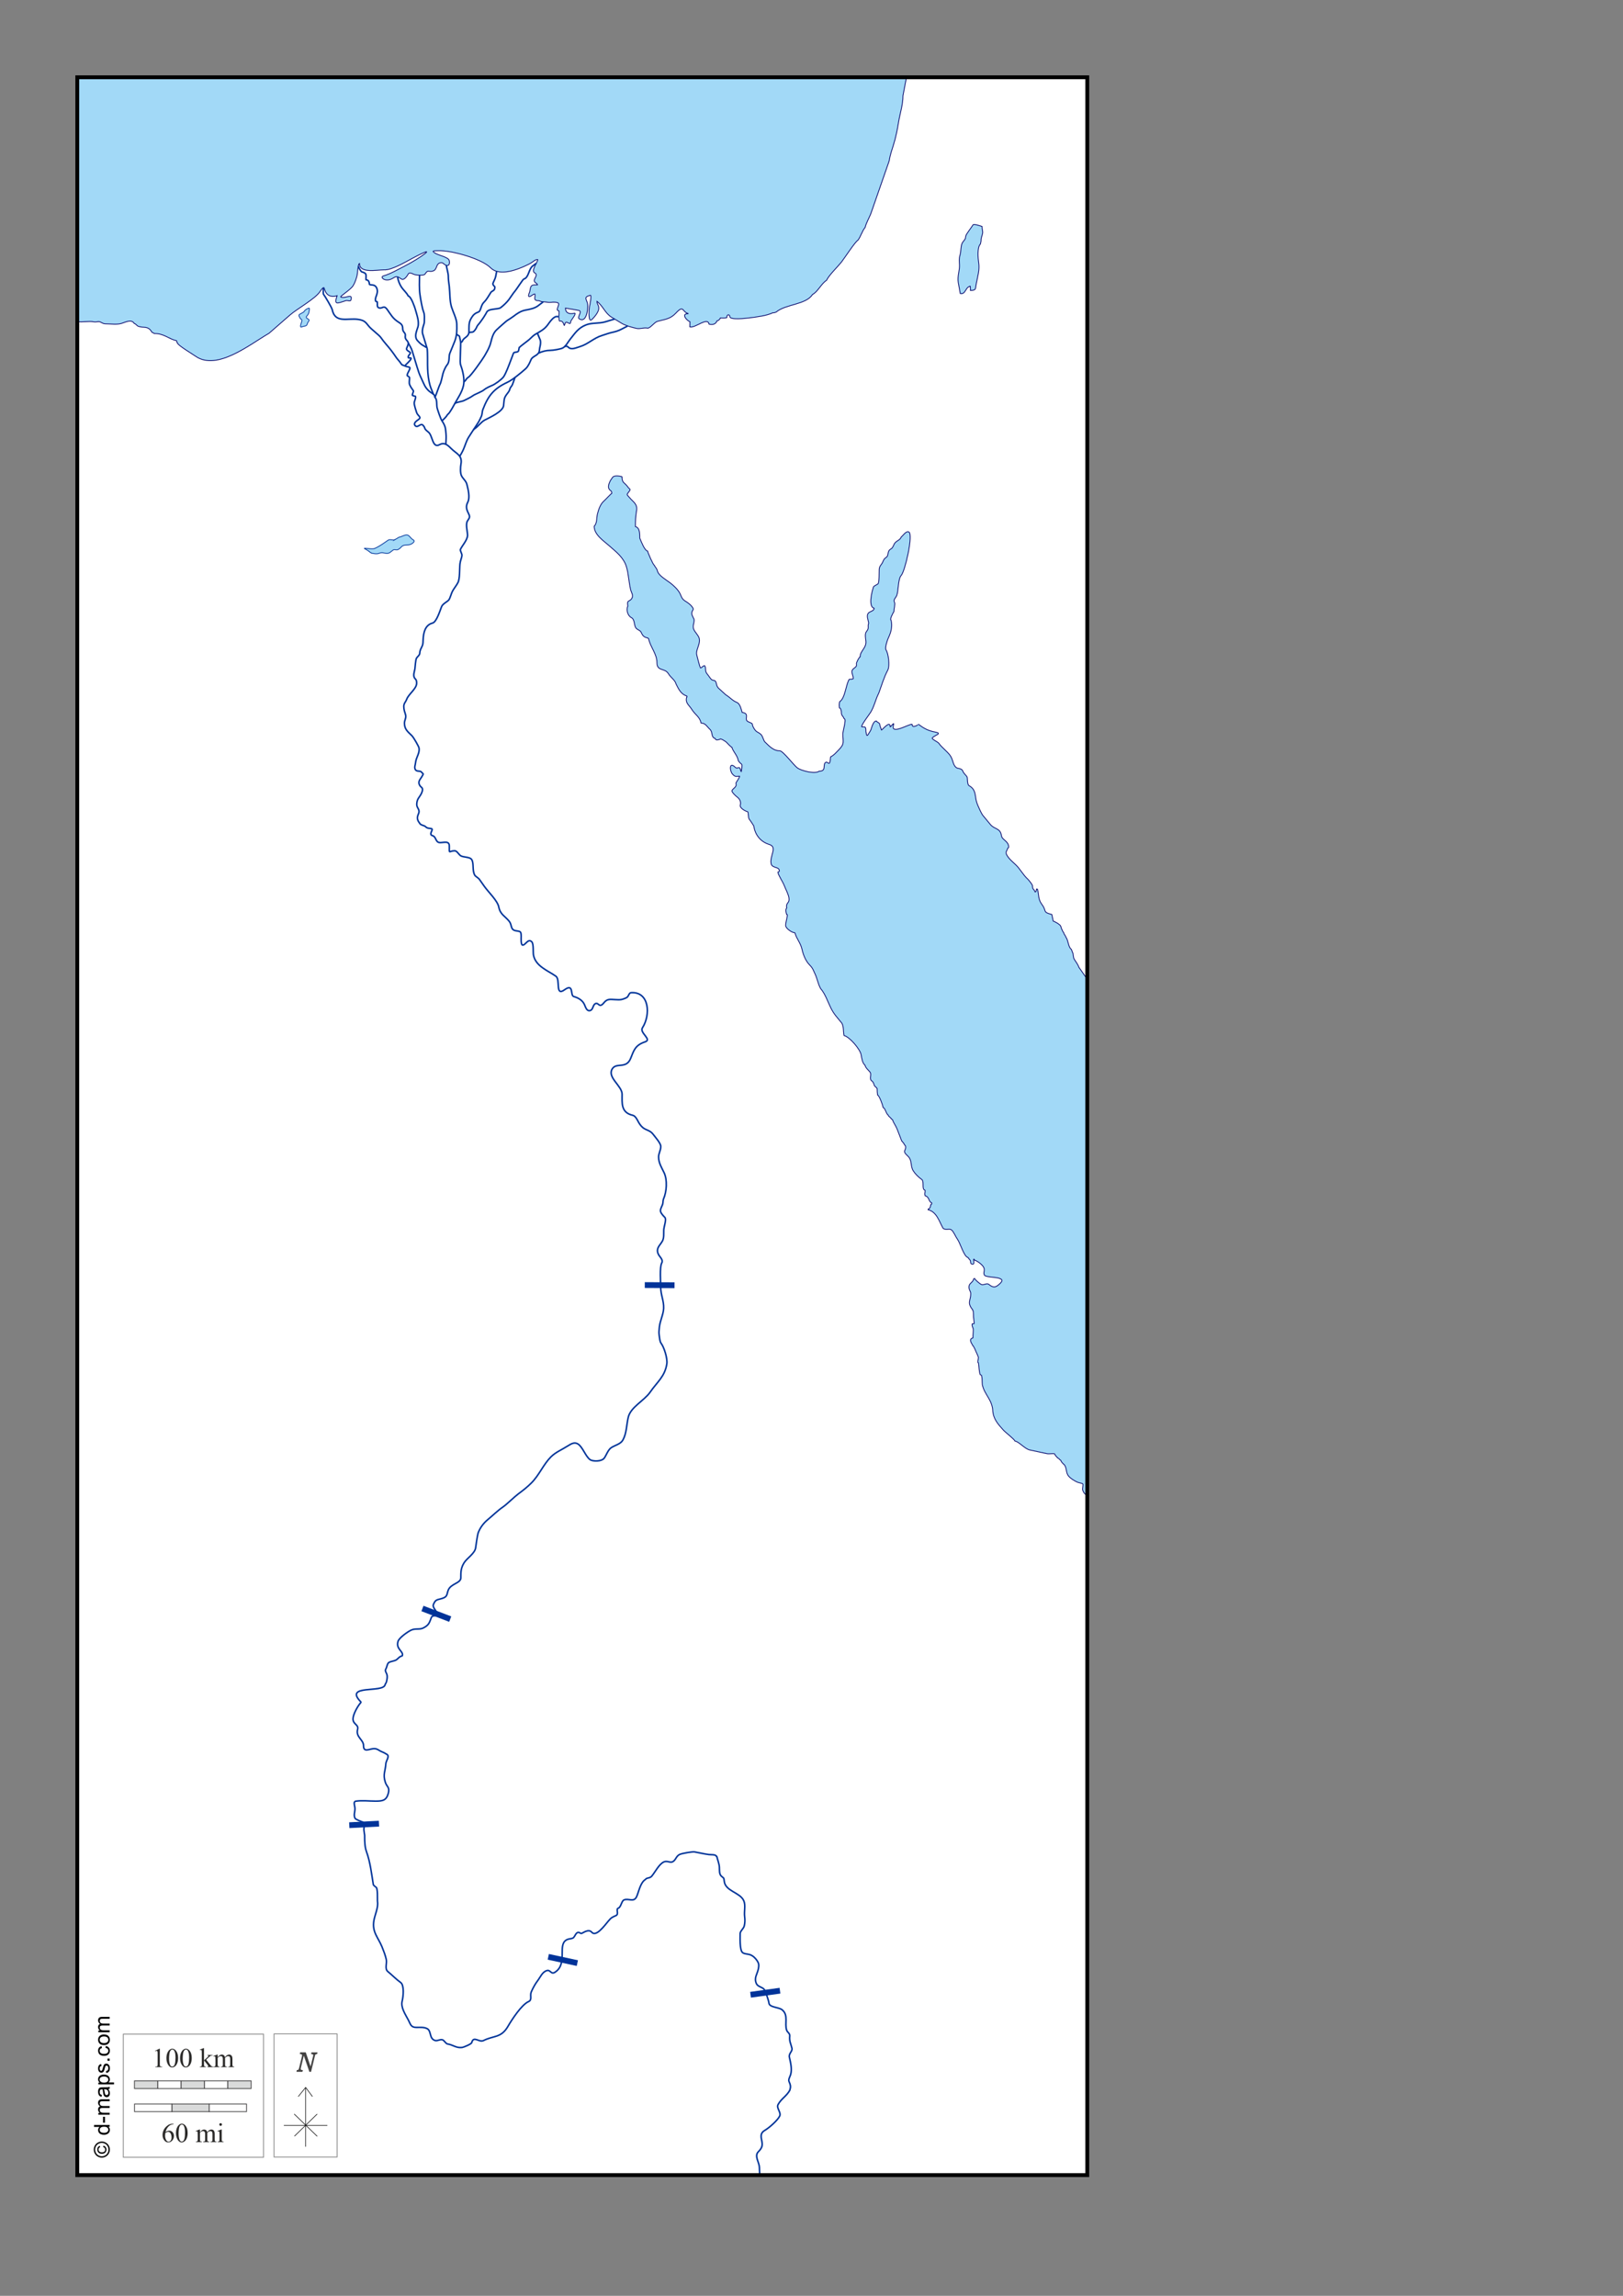 <?xml version="1.0" encoding="UTF-8"?>
<!DOCTYPE svg PUBLIC "-//W3C//DTD SVG 1.1//EN" "http://www.w3.org/Graphics/SVG/1.1/DTD/svg11.dtd">
<!-- Creator: CorelDRAW -->
<svg xmlns="http://www.w3.org/2000/svg" xml:space="preserve" width="210mm" height="297mm" version="1.1" style="shape-rendering:geometricPrecision; text-rendering:geometricPrecision; image-rendering:optimizeQuality; fill-rule:evenodd; clip-rule:evenodd"
viewBox="0 0 21000 29700"
 xmlns:xlink="http://www.w3.org/1999/xlink">
 <rect x="0" y="0" width="21000" height="29700" fill="#808080" stroke="none"/>
 <defs>
  <style type="text/css">
   <![CDATA[
    .str4 {stroke:black;stroke-width:10;stroke-miterlimit:3.864;stroke-opacity:0.502}
    .str3 {stroke:#003399;stroke-width:75;stroke-miterlimit:22.926}
    .str6 {stroke:black;stroke-width:50;stroke-miterlimit:22.926}
    .str2 {stroke:#003399;stroke-width:20;stroke-miterlimit:3.864}
    .str5 {stroke:#3F3E3F;stroke-width:10;stroke-miterlimit:3.864}
    .str0 {stroke:#000066;stroke-width:10;stroke-miterlimit:22.926}
    .str1 {stroke:#003399;stroke-width:10;stroke-miterlimit:22.926}
    .str7 {stroke:black;stroke-width:7.62;stroke-miterlimit:22.926}
    .fil2 {fill:none}
    .fil0 {fill:#A2D9F7}
    .fil1 {fill:white}
    .fil6 {fill:#FEFEFE;fill-rule:nonzero}
    .fil5 {fill:#D9DADA;fill-rule:nonzero}
    .fil8 {fill:#434242;fill-rule:nonzero}
    .fil7 {fill:#2B2A29;fill-rule:nonzero}
    .fil4 {fill:black;fill-rule:nonzero}
    .fil3 {fill:#FEFEFE;fill-rule:nonzero;fill-opacity:0.502}
   ]]>
  </style>
 </defs>
 <g id="Plan_x0020_1">
  <rect class="fil0" x="1000" y="999.99" width="13067.96" height="27138.25"/>
  <path class="fil1 str0" d="M14067.96 19339.56l0 8798.69 -13067.96 0 0 -23979.11 0 0c69.33,12.43 146.39,-8.92 215.13,4.28 22,4.22 41.49,-2.85 62.59,-2.85 27.18,0 46.16,28.5 86.76,28.5 69.25,0 149.11,14.68 214.77,-7.13 45.49,-15.1 124.13,-56.32 157.87,2.85 19.87,2.83 33.76,30.32 54.05,37.06 76.96,25.55 124.32,-11.87 174.95,76.97 5.62,0.7 25.93,10.64 28.44,15.67 130.39,0 178.61,66.19 290.15,94.07 2.2,8.85 7.12,15.21 7.12,25.65 4.76,1.19 1.31,5.69 7.11,7.13 0,23.79 201.71,145.91 228.99,165.33 278.97,198.59 711.08,-156.33 952.95,-295.03l273.08 -238.02c87.64,-76.39 320.9,-206.72 382.61,-296.45 72.75,-105.76 47.3,-38.39 86.76,15.68 32.76,44.91 88.97,49.11 137.96,32.78 -42.58,127.75 2.89,98.31 113.79,64.14 25.71,-7.92 58.54,18.42 66.85,-11.41 25.01,-89.76 -70.94,-12.09 -132.28,-35.63 -17.95,-6.88 126.15,-93.08 159.3,-146.8 26.55,-43.04 49.83,-110.42 55.47,-159.63 2.54,-22.23 8.59,-122.13 27.02,-128.27 0,132.13 223.34,82.66 317.18,82.66 95.11,8.17 282.72,-104.12 368.38,-149.65 375.43,-199.55 89.71,5.73 -100.98,101.2 -87.01,43.55 -183.95,101.69 -274.51,126.84 -53.96,14.99 27.45,93.77 129.43,25.66 77.3,-51.62 90.75,47.75 140.81,11.4 67.42,-48.94 31.54,-102.99 123.74,-57.01 22.46,11.19 130.14,18.98 143.65,-2.85 43.87,-70.92 46.24,-16.72 109.52,-42.76 46.8,-19.25 32.63,-81.59 76.81,-99.77 45.11,-18.55 50.23,13.22 83.91,27.08 44.71,18.39 53.12,-28.57 42.67,-62.71 -12.7,-41.47 -133.77,-64.95 -173.52,-88.36 -62.81,-37.01 -30.35,-34.92 31.29,-37.06 165.89,-5.75 557.62,101.09 677.02,220.91 89.76,89.96 245.54,55.13 357,14.26 59.09,-21.66 105.97,-42.82 162.15,-72.69 25.54,-13.57 64.51,-54.02 92.45,-47.04 0,29.3 -91.19,146 -41.25,171.04 36.76,18.42 16.25,47.22 1.42,78.39 -23.11,48.6 27.38,48 36.98,76.96 -79.07,0 -88.13,0.75 -99.56,81.24 -1.61,11.33 -31.51,71.26 -8.53,71.26 27.22,0 43,-32.78 73.96,-32.78 10.56,42.41 -34.45,86.94 56.89,86.94 17.89,9.6 30.66,11.95 51.2,12.83 32.6,1.41 68.4,11.45 100.99,7.12 20.61,-2.74 98.14,-7.9 98.14,21.38 0,22.83 -18.49,48.45 -18.49,75.54 2.35,0.58 8.04,6.59 8.53,8.55 2.67,0.66 4.44,2.19 7.11,2.85 0.78,3.16 1.16,2.86 4.27,2.86 0.65,2.6 0.24,2.2 2.84,2.85 0,23.22 0.25,46.42 -2.84,71.26 6.68,110.7 18.34,17.5 58.31,82.66 3.85,6.27 4.5,13.05 7.12,19.96 15.62,41.26 3.16,-44.77 42.67,-28.51 34.21,14.07 40.58,31.28 48.35,-15.68 1.93,-11.69 86.71,-113.02 42.67,-102.61 -54.76,12.95 -112.36,3.52 -112.36,-66.99l169.26 29.93c59.2,10.46 -25.32,88.82 8.53,109.74 93.99,58.07 114.21,-125 109.52,-182.43 -5.49,-67.09 -66.67,-96.75 34.13,-122.57 21.47,-5.5 -7.6,129.64 -11.37,148.23 -5.14,25.38 -19.93,211.45 29.86,166.75 32.72,-29.39 77.65,-85.25 88.19,-128.27 12.32,-50.33 -21.34,-67.58 -21.34,-108.32 76.54,57.2 105.85,154.05 187.75,203.81l133.7 81.24c43.2,26.24 139.95,55.29 193.43,65.56 47.54,9.12 88.91,-14.02 139.39,-4.27 32.73,6.33 89.8,-77.43 128.01,-86.95 94.79,-27.52 165.59,-27.59 238.94,-106.89 104.91,-113.44 79.3,-15.36 157.88,4.28l0 2.85c-95.9,0 -14.28,91.22 24.18,104.04l-1.42 66.99c73.46,18.36 229.16,-134.91 248.9,-35.63 44.4,11.06 87.17,2.97 102.41,-42.76 18.19,0 38.99,-21.67 44.09,-37.06 31.59,0 49.84,3.86 82.5,-4.27 0,-46.21 37.65,-46.83 39.82,-12.83 2.99,46.63 211.61,21.02 243.22,17.1 90.02,-11.17 234.77,-27.92 315.75,-68.41 24.43,3.82 19.97,-4.65 39.82,-7.13 119,-104.15 387.76,-94.71 470.79,-228.04 66.73,-33.31 114.89,-141.72 182.06,-183.86 29.68,-65.48 143.3,-173.91 192.01,-235.16 35.55,-44.72 181.52,-269.43 213.35,-282.21 37.61,-48.98 55.75,-123.11 93.87,-166.75 13.19,-59.57 56.51,-128.54 78.23,-190.99l227.57 -654.19c0.81,-2.89 3.17,-14.32 5.69,-18.53l1.42 -4.27c7.39,-59.36 34.19,-138.66 52.62,-196.69 30.26,-95.3 51.1,-198.21 66.85,-296.45 18.28,-114.09 56.9,-224.15 56.9,-342.06l45.51 -238.79 2339.08 0 0 11665.08 0 0 -34.93 -47.03 -75.38 -108.32c-2.39,-21.58 -44.77,-79.23 -58.32,-101.2 -16.49,-26.72 -6.14,-69.73 -25.6,-94.06 -1.42,-11.41 -7.56,-22.55 -11.38,-32.78 -41.5,-29.81 -39.73,-122.29 -71.12,-158.21 -2.17,-17.5 -24.59,-36.02 -27.02,-55.58 -6.39,-7.33 -18.67,-27.08 -19.91,-37.06 -19.78,-24.86 -8.99,-53.54 -41.25,-72.69 -5.66,-8.49 -63.24,-39.73 -75.38,-42.76l-18.49 -85.51c-122.99,-30.74 -62.75,-41.19 -125.17,-125.42 -55.36,-74.72 -39.86,-122.88 -59.73,-202.39 -4.46,-1.11 -7.67,-1.43 -12.8,-1.43 -3.37,13.55 -2.74,41.34 -19.92,37.06 -9.91,-39.67 -32.71,-23.8 -32.71,-79.81 0,-14.09 -49.12,-74.64 -59.74,-84.09 -60.32,-53.73 -100.67,-135.36 -159.3,-189.56 -40.98,-37.87 -87.85,-76.38 -113.78,-125.43 -21.29,-40.29 6.58,-54.4 12.8,-85.51 5.59,-1.39 9.08,-8.6 12.8,-12.83 0,-82.43 -85.7,-92.03 -93.87,-149.65 -14.47,-102.06 -87.54,-77.57 -143.66,-145.38l-96.71 -116.87c-20.42,-24.67 -62.58,-121.69 -75.39,-155.35 -31.79,-83.55 -4.32,-174.79 -100.98,-228.04 -34.14,-18.81 -15.55,-115.43 -32.71,-119.72 -2.8,-11.31 -39.64,-40.18 -48.36,-65.57 -11.84,-34.44 -41.58,-36.48 -73.96,-42.75 -61.44,-30.77 -47.26,-104.4 -93.87,-166.76 -40.88,-54.68 -107.3,-101.46 -143.66,-153.93 -14.84,-21.41 -101.54,-55.06 -83.91,-72.69 38.34,-38.34 134.26,-54.6 32.71,-74.11 -85.72,-16.46 -141.48,-45.19 -210.5,-98.34 -1.46,-1.13 -85.34,61.19 -85.34,-1.43 -35.23,-8.8 -281.84,145.03 -240.37,9.98 16,-52.1 -36.06,24.23 -42.67,24.23 0,-94.78 -104.1,42.33 -113.79,39.91 -4.77,-24.03 -19.62,-49.21 -22.76,-76.97 -2.02,-17.84 -39,-25.24 -42.66,-39.9 -44.95,0 -64.72,103.33 -66.85,104.04 0,8.6 -36.41,66.55 -42.67,75.54 -21.38,30.66 -21.22,-38.45 -25.6,-39.91 0,-84.97 -14.94,-55.43 -55.47,-65.56 0,-31.27 94.74,-151.27 116.62,-186.71 47.3,-76.58 63.23,-166.73 105.26,-247.99 39.47,-105.81 64.47,-199.46 116.63,-297.88 27.9,-52.63 9.3,-214.2 -22.76,-260.83 -18.02,-26.2 17.6,-129.5 31.29,-158.2 35.7,-74.8 53.11,-150.47 34.14,-226.62 -22.91,-5.7 27.04,-97.4 36.98,-112.59 0,-28.72 17.94,-96.64 7.11,-118.3 -17.83,-35.69 16.65,-57.88 28.44,-86.94 24.94,-61.51 16.05,-214.83 58.32,-260.82 50.32,-54.76 159.65,-535.52 98.14,-562.98 -35.91,-16.04 -75.4,49.32 -98.14,65.56 -1.3,9.18 -14.71,23.3 -19.91,29.93 -26.82,21.54 -52.83,29.53 -69.7,59.87 -11.59,20.86 -19.75,52.05 -42.67,64.13 -53.65,28.29 -25.56,80.6 -56.89,105.47 -27.86,22.1 -31.35,20.41 -48.36,61.29 -17.24,41.4 -43.65,49.99 -46.93,96.92 -2.07,29.62 2.21,172.1 -15.65,188.13 -16.56,14.88 -53.82,24.88 -59.74,42.76 -17.71,53.43 -70.65,253.5 9.96,273.65 0,36.94 -58.33,39.22 -76.81,64.13 -25.65,34.55 0.73,88.25 5.69,126.85 -17.69,53.23 11.83,60.12 -28.44,109.75 -24.65,30.39 -10.35,91.56 -7.11,126.84 7.73,83.92 -73.96,125.04 -73.96,195.26 -2.78,0.92 -0.08,0.51 -2.85,1.43 -0.45,3.16 -1.42,4.05 -1.42,7.13 -10.07,3.35 -48.38,71.64 -44.09,88.36 13.32,51.8 -58.32,50.86 -58.32,99.77 0,32 17.07,59.43 17.07,89.79 -2.43,1.83 -3.49,1.14 -4.27,4.28 -16.03,3.2 -31.01,5.7 -48.36,5.7 -42.99,64.49 -51.79,245.53 -123.74,289.33 -7.22,28.91 -6.94,50.93 -2.84,79.81 22.17,5.54 25.6,45.91 25.6,65.56 0,34.99 26.76,45.95 32.71,69.84 3.03,0.75 6.36,4.1 7.11,7.13 25.17,6.27 -21.33,162.55 -21.33,193.83 0,101.62 28.23,125.59 -54.05,208.09 -35.33,35.43 -59.46,66.97 -102.41,88.36 0,3.1 0.32,3.49 -2.84,4.28 -3.18,22.36 -1.73,54.7 -11.38,74.11 -9.95,20.04 -32.55,-15.73 -46.93,-8.55 -52.34,26.17 15.65,116.87 -89.61,116.87 -52.06,39.23 -225.71,-4.63 -278.77,-41.33 -45.5,-31.48 -187.26,-222.34 -229,-222.34 -80.32,0 -132.35,-56 -192.01,-114.02 -21.07,-20.48 -27.6,-76.4 -54.05,-99.77 -36.43,-32.2 -55.99,-23.08 -88.18,-75.54 -43.17,-70.38 8.81,-52.63 -71.12,-85.51 -71.78,-29.54 28.36,-106.74 -82.49,-122.57 -10.68,-37.62 -26.45,-111.77 -66.85,-128.28 -59.59,-24.37 -89.23,-65.44 -145.07,-99.77l-91.03 -82.66c-35.24,-31.99 -22.88,-69.88 -45.52,-95.49 -8.99,-10.18 -29.33,-6.66 -41.24,-14.26 -22.2,-14.18 -41.76,-53.16 -59.74,-72.68 -37.37,-40.59 -12.58,-80.53 -35.56,-111.17 -25.33,0 -33.59,28.5 -55.47,28.5 -5.87,-7.34 -49.78,-173.13 -49.78,-185.28 0,-67.47 56.74,-138.89 32.71,-203.81 -13.9,-37.53 -48,-67.69 -66.85,-105.47 -27.97,-56.02 23.49,-111.2 -5.69,-149.66 -13.02,-31.7 -30.61,-50.96 -17.06,-84.09 12.78,-31.27 24,-27.13 4.26,-55.58 -29.03,-41.82 -60.26,-58.32 -100.98,-85.52 -37.7,-25.17 -42.35,-56.29 -61.16,-94.06 -24.06,-48.34 -82.59,-103.72 -126.59,-136.83 -46.08,-34.66 -150.3,-95.18 -163.56,-151.08 -9.49,-39.98 -30.56,-50.09 -41.25,-76.96 -14.59,-2.08 -84.06,-163.44 -86.76,-182.43 -42.13,-10.53 -84.34,-130.25 -100.98,-166.76 0,-50.32 2.21,-135.23 -55.47,-149.65l-1.43 -1.43c0,-70.47 1.79,-131.57 14.23,-200.96 16.06,-89.65 -37.84,-111.91 -89.61,-172.45 -43.64,-51.02 -38.71,-32.65 0,-88.37 17.04,-24.54 -3.06,-22.58 -19.91,-47.03 -44.63,-64.8 -78.23,-50.03 -78.23,-133.98 -2.61,-0.65 -2.19,-0.24 -2.84,-2.85 -29.88,-7.44 -95.22,-19.91 -118.06,8.55 -27.16,33.82 -66.45,100.04 -49.78,143.96 13.49,35.57 38.41,20.38 38.41,64.13 -9.18,3.04 -85.39,85.32 -102.41,99.77 -45.56,38.65 -70.63,114.33 -83.92,171.03 -10.73,45.82 -3.87,93.31 -27.02,135.4 -0.63,1.9 -11.88,19.37 -14.22,19.95 0,110.18 123.33,188.55 193.43,250.85 88.04,78.26 186.29,149.96 223.3,270.8 29.18,95.25 30.91,202.3 55.47,300.73 9.97,39.95 39.39,70.34 14.23,111.17 -29.01,47.09 -67.41,12.87 -51.21,96.92 -24.47,49.12 -1.66,128.25 48.36,152.5 41.19,19.98 31.64,98.45 55.47,131.12 18.78,25.73 56.14,29.71 68.27,57.01 18.84,42.42 35.16,63.8 86.76,74.12 0.73,2.95 2.88,3.57 5.69,4.27 0.68,2.74 1.53,3.6 4.27,4.28 20.97,104.85 108.1,196.7 108.1,309.28 0,118.64 100.89,63.52 149.34,145.37 28.57,48.25 84.9,79.47 98.14,132.55 36.79,73.84 65.32,130.79 139.39,155.36 1.59,6.37 1.42,6.08 1.42,12.82 -3.26,0.81 -1.93,2.07 -4.27,2.85 -18.95,76.35 30.01,96.98 66.85,156.78 42.72,69.36 103.38,94.37 119.47,175.31l1.43 1.43c57.84,0 77.3,48.75 112.36,79.81 43.21,38.3 10.63,102.85 69.69,119.72 9.28,32.61 43.95,14.28 61.16,9.98 4.26,-17.13 73.26,27.8 82.5,37.05 10.93,10.96 59.13,63.64 72.53,66.99 12.77,51.29 68.91,103.51 79.65,161.06 0,19.67 35.36,50.38 46.94,58.43 9.32,6.49 -2.27,85.23 -5.69,95.49 -12.69,-12.69 -8.76,-62.79 -38.4,-51.31 -25.99,10.07 -31.15,2.04 -51.2,-15.67 -65.5,-57.89 -61.75,57.43 -22.76,99.76 37.77,41.02 46.59,25.66 91.03,25.66 0,21.67 -50.99,85.79 -48.36,92.64 20.94,54.61 -60.15,72.67 -49.78,104.05 6.19,18.71 44.65,56.86 62.58,69.83 35.01,25.35 56.23,60.83 44.09,108.32 -9.51,37.18 64.49,78.1 96.72,85.52 9.03,2.07 5.45,76.42 17.07,92.64 20.37,28.4 43.47,60.21 61.16,91.22 16.14,113.25 85.58,204.13 200.54,239.44 108.88,33.43 3.79,147.56 22.76,246.57 12.61,65.87 108.09,34.53 108.09,98.34 -7.03,2.81 -10.11,12.83 -19.91,12.83 0,28.65 65.8,130.19 79.65,166.75 19.38,51.18 65.43,132.67 65.43,185.29 0,50.8 -43.71,46.9 -31.29,111.17 -18.65,24.75 -7.35,57.47 -1.43,81.24 2.62,0.65 2.2,0.23 2.85,2.85l2.84 0c0.65,2.6 0.25,2.2 2.85,2.85l1.42 1.42c0,42.04 -21.33,89.45 -21.33,139.68 0,37.3 83.33,92.64 115.2,92.64 1.57,3.15 2.49,3.75 5.69,4.28 17.12,68.5 72.48,129.15 89.61,206.66 17.01,77 48.27,155.37 102.41,209.51 39.91,39.91 45.16,66.68 68.27,115.45 29.04,61.25 36.03,124.14 71.11,186.71 60.12,68.82 92.1,170.37 132.28,250.84 41.74,83.62 79.66,118.73 136.54,189.56 33.61,41.84 22.67,120.74 34.13,166.76 73.1,18.21 210.72,179.14 221.89,252.27 6.54,42.8 15.26,103.28 49.78,132.55 9.52,38.1 43.61,61.46 65.42,89.79 17.35,22.52 -0.56,61.94 5.69,88.36 6.67,28.16 20.35,20.86 28.45,37.06 5.73,1.43 22.33,45.27 24.18,52.74 3.06,1.53 20.72,17.5 21.33,19.95 3.49,0.86 3.39,3.51 5.69,4.27 0.68,2.76 3.6,9.29 5.69,9.98 0,28.21 1.96,56.42 5.69,82.67 23.9,7.96 68.91,136.91 72.54,162.48 28.2,8.05 36.5,79.16 62.58,94.06 2.89,20.35 39.14,36.47 41.25,51.31 5.89,0.98 11.91,10.55 17.07,11.4 8.14,32.7 43.98,81.35 58.31,118.3l49.78 128.27c1.49,10.5 10.03,20.43 11.38,29.93 3.34,0.83 2.95,2.91 5.69,4.28 0.25,1.76 20.13,26.78 21.33,27.08 0.97,7.85 7.03,9.62 8.54,15.68 3.2,1.06 8.5,10.79 9.95,12.82 1.75,2.34 0.8,2.18 2.85,2.86 16.33,65.33 -53.35,56.37 29.87,131.12 58.92,52.91 31.7,128 69.69,189.56 25.71,41.68 68.85,84.14 109.52,112.59 37.3,26.08 -1.83,127.52 41.25,138.25 0.64,2.6 2.16,6.43 4.26,7.13 0,34.3 -11.2,33.22 0,66.99 57.79,14.39 41.38,76.56 85.34,91.21 2.67,10.72 -2.4,11.03 -4.27,18.53 -2.37,0.59 -5.11,2.56 -5.68,4.28 -3.28,0.81 -1.92,2.07 -4.27,2.85 0,20.1 -8.42,49.51 -32.71,55.58 -0.71,2.87 -1.43,3.75 -1.43,7.13 113.92,28.38 144.12,151.85 194.86,240.87 37.7,30.16 79.99,-1.96 109.52,21.38 27.09,21.42 51.73,86.05 75.38,118.29 38.88,53.02 83.88,223.79 135.12,236.6 0.58,2.35 6.59,8.07 8.53,8.55 2.48,9.95 19.75,21.24 24.18,32.78 5.21,13.6 -0.78,37.73 17.07,44.18 51.24,18.5 16.75,-61.21 28.45,-64.13 1.55,4.66 10.05,9.02 11.38,15.67 30.68,7.67 78.19,43.45 99.56,68.42 51.77,60.46 -0.25,84.31 27.02,125.42 25.45,38.35 297.88,9.32 206.24,101.19 -62.79,62.94 -91.9,63.54 -152.19,15.68 -24.92,-19.77 -66.09,15.85 -95.29,2.85 -19.43,-8.64 -81.23,-61.69 -86.77,-78.39 -8.82,0 -7.37,5.78 -12.8,7.13 -6.65,40.02 -49.33,50.77 -58.31,86.94 -11.13,44.87 21.33,70.91 21.33,102.62 0,86.63 -48.84,112.64 17.07,199.53 2.77,0.92 0.07,0.51 2.85,1.43 1.35,5.43 5.68,10.54 5.68,15.68 12.36,3.08 8.55,72.93 9.96,86.94 2.67,26.34 8.53,56.72 8.53,82.66l-1.42 1.43c-6.26,0 -18.15,1.35 -24.18,2.85 -7.85,31.4 14.23,48.64 14.23,78.39 0,35.07 -5.69,70.02 -5.69,104.04 -65.35,16.28 -5.72,81.18 -1.43,98.34 10.66,2.65 42.25,76.68 46.94,89.79 5.88,16.4 34.3,68.39 25.6,71.27 0,17.52 -7.11,35.59 -7.11,55.58 5.11,1.27 3.96,7.41 8.54,8.55 7.75,46.62 6.66,105.44 21.33,149.66 5.81,1.45 12.57,9.92 18.49,11.4 9.67,38.71 5.9,77.81 9.96,119.72 24.86,124.67 126.58,192.76 135.12,334.94 6.58,109.69 68.36,175.97 136.54,252.27 27.36,30.63 142.52,117.73 150.76,142.52 51.59,7.35 126.99,101.49 192.02,115.45l219.03 47.03c33.95,7.29 71.38,-4.52 100.99,2.85 2.22,8.94 13.71,17.4 15.64,27.08 3.2,0.64 21.68,20.99 22.76,24.23 2.91,0.72 7.74,3.32 8.53,5.7 11.81,2.94 22.27,24.12 34.14,27.08 5.91,23.75 30.25,43.54 47.65,59.86 29.25,39.13 18.96,103.95 51.91,142.53 31.21,36.56 72.08,58.92 115.21,80.53 9.25,4.64 67.55,15.46 69.69,22.09 8.51,1.39 -5.76,62.32 -2.13,76.96 5.67,22.8 31.53,68.52 59.82,65.56l0 0zm-1374.75 -16219.43c0,-42.01 9.18,-55.9 18.49,-91.22 9.45,-35.88 -5.69,-66.51 -5.69,-99.77 -20.17,-6.72 -107.27,-36.87 -116.63,-19.95 -15.43,27.86 -92.45,124.58 -92.45,142.52 -3.32,1.1 -3.29,27.37 -5.69,32.79 -10.49,23.74 -33.32,40.7 -44.09,65.56 -17.23,39.74 -11.76,104.57 -25.6,149.65 -15.16,49.36 -9.21,76.3 -7.12,129.7 2.91,74.1 -29.11,148.01 -15.64,223.76l25.6 143.95c67.9,16.97 66.96,-77.73 120.9,-91.21 0.79,-3.17 3.78,-4.28 7.11,-4.28l1.42 1.43c0,17 2.85,35.63 2.85,54.16 77.65,0 62.47,-20.95 75.38,-88.37 18.3,-95.51 45.27,-177.97 31.29,-269.37 -8.82,-57.64 -22.03,-199.08 22.76,-243.72l7.11 -35.63z"/>
  <path class="fil0 str1" d="M3939.58 4023.03c-3.7,4.81 -8.36,8.67 -11.38,13.54 -2.01,0.28 -21.33,12.27 -24.18,14.25 -15.81,10.94 -44.18,15.17 -34.14,39.91 3.55,8.74 8.37,18.04 13.52,26.36 11.41,18.45 28,10.33 20.62,40.62 -3.84,15.74 -9.94,30.7 -13.51,47.04 -2.96,13.53 -5.51,33 14.22,24.23 15.79,-7.01 31.9,-8.45 48.36,-12.83 19.44,-5.16 21.26,-22.39 27.73,-39.19 9.91,-25.69 37.09,-31.75 2.14,-52.03 -22.82,-13.25 -27.55,-23.03 -8.54,-42.04 22.12,-22.12 29.16,-60.23 29.16,-90.51 0,-18.93 -47.55,13.2 -53.34,17.82l-10.66 12.83zm1172.69 2956.7c-29.62,15.98 -64.96,-9.48 -91.02,8.55 -55.4,38.31 -107.22,77.39 -170.68,105.47 -32.38,14.32 -95.64,-1.43 -133.7,-1.43l-1.42 1.43 0 2.85c9.96,7.47 56.66,29.19 59.74,38.48 3.37,0.48 9.16,3.94 9.95,7.12 4.33,1.08 7.05,4.63 11.38,5.71 0.57,1.72 3.33,3.68 5.69,4.27 0.98,1.97 1.86,2.31 2.84,4.28 33.58,4.78 69.14,14.8 105.26,0 38.92,-15.94 64.06,4.6 100.98,2.85 32.58,-1.55 53.42,-29.76 78.23,-45.61 14.39,-9.18 41.75,5.42 61.16,-4.28 48.74,-24.37 39.42,-58.43 106.67,-58.43 36.35,0 71.33,-8.71 95.3,-37.06 20.26,-23.95 -11.84,-30.36 -27.03,-45.61 -22.6,-22.67 -39.62,-53.51 -72.54,-48.46 -24.77,3.79 -70.97,28.51 -88.18,28.51l-52.63 31.36z"/>
  <g id="_2414975652528">
   <path class="fil2 str2" d="M4636.1 3442.3c0.8,8.73 10.54,20.19 12.5,31.29 0.39,2.2 13.36,21.39 14.22,22.8 2.77,4.54 12.89,18.7 17.07,19.96 72.65,22.03 53.76,33.45 55.47,101.19 0.04,1.82 1.03,2.76 2.85,2.85 32.02,1.69 38.79,27.4 41.24,54.16 2.23,24.46 72.26,-11.08 96.72,57.01 25.29,70.42 -32.95,114.31 -15.65,163.91 1.89,5.41 11.16,4.81 17.07,7.12 2.63,1.02 4.02,1.47 4.27,4.28 2.66,29.21 -6.66,64.17 17.07,74.11 49.24,20.61 63.38,-43.33 110.94,22.81 50.08,69.62 71.54,117.13 149.34,165.33 34.06,21.11 51.2,38.81 51.2,81.24 0,51.03 40.2,51.71 34.14,92.64 -10.01,67.52 54.13,59.26 34.14,119.72 -17.71,53.54 -39.59,53.19 22.75,91.22 26.49,16.17 -19.91,36.88 -19.91,65.56 0,19.87 27.46,4.71 36.98,14.25 10.22,10.26 -51.7,69.79 -61.16,78.39 -40.62,36.97 35.37,29.72 44.09,41.33 17.24,22.92 -62.51,105.21 -19.91,114.02 2.93,0.6 11.84,8.75 14.22,11.41 2,2.22 2.7,6.25 2.85,8.55 2.13,32.54 -9.5,60.94 2.84,91.21 9.06,22.21 36.25,62.48 46.94,75.54 7.66,9.34 -18.35,47.17 -11.38,61.29 1.93,3.93 32.97,8.92 34.14,9.97 1.38,1.25 3.72,-0.35 4.26,1.43 8.84,28.89 -15.64,56.24 -15.64,89.79 0,24.91 21.65,93.92 31.29,121.15 16.19,45.76 72.86,57.19 19.91,92.64 -17.84,11.95 -63.47,42.17 -42.67,71.26 33.95,47.51 72.95,-36.67 105.25,0 40.72,46.21 0.44,34.76 69.7,88.37 55.34,42.85 50.74,214.4 143.65,162.48 61.97,-34.62 104.43,3.37 150.76,49.88 67.82,68.06 148.53,87.77 126.59,202.39 -7.64,39.93 -9.95,111.42 5.69,146.8 17.92,40.51 59.53,67.27 71.12,114.02 16,64.59 42.99,169.16 11.37,230.89 -27.55,53.76 -17.94,90.72 8.54,143.95 23.3,46.82 17.08,54.02 -11.38,96.92 -29.13,43.89 0,136.46 0,186.71 0,60.47 -71.18,136.21 -92.45,183.86 -5.87,13.14 21.33,56.6 19.91,75.54 -2.89,38.63 -20.6,64.91 -25.6,111.17 -7.01,64.85 0.94,190.95 -27.02,243.72 -20.16,38.04 -48.01,70.82 -69.7,109.74 -13.15,23.59 -31.05,88.81 -44.09,108.32 -18.97,28.36 -79.83,49.89 -96.72,91.22 -19.05,46.59 -65.01,199.14 -116.63,212.36 -96.02,24.59 -117.99,122.27 -122.32,212.36 -1.25,26.06 -0.25,56.03 -9.95,79.82 -16.15,39.56 -31.27,51.65 -34.14,99.77 -1.52,25.5 -28.07,40.64 -41.24,61.28 -13.25,20.75 -17.16,113.7 -21.34,141.1 -4.74,31.14 -31.2,91.85 2.85,125.43 14.37,14.18 19.91,27.39 19.91,57.01 0,74.81 -103.86,139.57 -129.43,210.93 -11.82,32.98 -36.98,50.29 -36.98,91.22 0,43.92 11.85,68.56 22.75,106.9 12.06,42.46 -14.22,67.54 -14.22,109.74 0,80.21 45.37,111.12 95.3,161.05 25.93,25.93 88.5,138.47 92.45,156.78 14.62,67.61 -37.48,121.71 -44.1,193.84 -2.72,29.66 -18.85,59.2 -2.84,88.36 17.48,31.81 63.62,10.15 79.65,32.79 3.42,4.82 14.67,15.49 19.91,19.95 10.6,9.05 -38.61,70.97 -45.51,85.51 -19.6,41.31 3.12,73 27.02,92.65 35.31,29.05 -18.34,107.18 -28.44,121.14 -23.9,33.06 -31.67,52.8 -34.14,94.07 -3.27,54.77 48.91,67.73 21.33,128.27 -25.73,56.45 -9.57,86 19.92,125.43 18.12,24.21 53.39,19.28 75.38,41.33 21.6,21.65 45.84,16.66 72.54,22.8 36.53,8.39 -43.92,74.48 15.64,91.22 38.42,10.8 37.54,59.3 66.85,81.24 40.24,30.14 149.35,-37.74 149.35,52.73 0,113.83 -6.1,61.29 69.69,61.29 28.04,0 49.82,42.64 71.11,59.86 36.61,29.59 127.02,14.19 150.77,57.01 28.49,51.39 2.7,137.26 38.4,199.54 7.95,13.88 48.83,38.47 56.89,49.88 21.81,30.87 43.62,61.77 65.43,92.64 55.07,77.98 171.37,185.87 187.75,267.95 19.89,99.6 80.87,117.73 135.12,185.28 38.47,47.92 13.38,106.36 79.65,121.15 61.5,13.73 75.38,-1.3 75.38,75.54 0,20.34 -6.33,109.44 18.49,111.17 37.71,2.63 70.21,-90.74 118.05,-42.76 26.8,26.89 15.28,136.67 22.76,173.88 28.13,140 175.99,194.43 288.73,270.8 63.54,43.05 -12.78,267.33 112.36,176.73 124.68,-90.28 70.78,73.36 119.47,86.95 56.44,15.74 111.48,45.86 137.97,102.61 15.27,32.7 28.82,91.85 75.38,78.39 37.92,-10.97 33.65,-72.43 65.43,-88.36 45.99,-23.04 48.38,67.65 112.36,-12.83 43.02,-54.1 82.42,-42.34 146.5,-39.91 27.13,1.03 52.88,4.15 79.65,-1.42 23.96,-4.99 58.27,-18.32 72.54,-28.51 20.24,-14.47 26.33,-58.15 51.2,-59.86 237.81,-16.4 256.82,286.42 147.92,454.66 -41.61,64.3 128.11,149.85 35.56,181.01 -129.33,43.55 -145.61,108.32 -187.75,213.79 -57.62,144.25 -187.99,46.73 -240.37,139.67 -62.11,110.23 129.43,216.56 129.43,324.96 0,115.13 -16.4,237.53 137.97,272.22 30.1,6.76 52.2,45.42 69.69,79.82 12.23,24.04 34.27,57.95 61.16,79.81 42.69,34.72 94.74,34.34 132.28,85.52 25.58,34.89 99.56,115.27 99.56,158.2 0,50.76 -28.45,88.13 -28.45,135.4 0,78.05 38.83,136.06 71.12,203.81 44.86,94.15 33.3,248.29 -7.11,339.21 -9.28,20.87 -4.33,50.29 -12.81,72.69 -26.05,68.8 -55.63,80.68 28.45,165.33 0.46,0.47 0.95,0.95 1.42,1.43 24.63,24.78 -12.29,117.18 -14.22,162.48 -1.98,46.23 5.18,101.25 -17.07,142.52 -30.5,56.54 -81.95,87.09 -58.31,158.21 15.94,47.93 75.26,78.93 48.36,128.27 -27.57,50.59 -12.8,252.24 -12.8,309.28 0,101.01 42.51,177.83 38.4,275.08 -3.43,81.12 -46.84,159.52 -55.47,243.71 -3.47,33.86 -7.8,67.33 -2.85,101.2 4.53,30.94 8.39,84.48 24.18,105.47 41.34,54.91 85.84,200.2 75.38,267.95 -25.56,165.46 -126.16,235.17 -216.19,366.29 -75.45,109.89 -251.58,191.77 -283.04,324.96 -23.22,98.34 -20.29,206.88 -69.69,295.02 -29.33,52.34 -100.52,65.57 -150.77,98.35 -39.96,26.07 -63.03,96.55 -89.6,133.97 -33.49,47.14 -148.44,46.3 -184.9,19.95 -56.28,-40.66 -94.38,-159.8 -152.19,-199.53 -44.5,-30.59 -85.89,-8.68 -135.12,22.8 -75.38,48.19 -157.46,80.87 -219.04,142.53 -96.03,96.18 -151.43,235.74 -251.75,336.36 -53.07,53.22 -109.71,97.72 -170.67,142.53 -43.9,32.28 -150.63,136.15 -193.44,165.33 -70.01,47.7 -138.67,115.46 -200.54,166.75 -56.82,47.12 -100.89,106.88 -125.17,173.88 -8.2,22.63 -30.54,178.23 -31.29,186.71 -6.64,75.21 -112.82,137.5 -149.34,196.69 -41.74,67.66 -42.67,114.38 -42.67,195.26 0,71.56 -130.4,73.62 -163.57,161.05 -19.52,51.43 -7.36,82.41 -72.54,104.04 -69.18,22.97 -91.05,8.87 -119.47,82.67 -14.35,37.25 47.34,84.33 49.78,116.87 3,39.87 -61.6,12.53 -75.38,48.46 -26.05,67.93 -29.94,98.55 -106.68,136.82 -45.53,22.71 -100.49,2.59 -152.18,25.66 -46.83,20.91 -157.35,99.94 -172.1,145.38 -32.76,100.93 72.15,128.4 55.47,185.28 -0.79,2.7 -1.53,3.56 -4.27,4.27 -43.61,11.25 -52.06,43.39 -85.34,57.01 -24.25,9.93 -62,14.88 -83.92,27.08 -22.54,12.53 -25.27,60.89 -41.24,86.95 -12.27,20 5.3,44.36 12.8,62.71 12.67,31.01 3.35,76.67 -5.69,108.32 -1.96,6.87 -14.17,22.23 -15.65,29.93 -21.7,112.62 -540.54,-9.06 -314.33,222.34 3.1,3.18 1.12,8.63 -1.42,11.4 -38,41.6 -99.56,150.97 -99.56,209.51 0,71.77 75.64,71.69 59.74,133.98 -26.71,104.68 76.8,130.35 76.8,213.79 0,74.49 50.74,53.14 100.98,41.33 75.24,-17.68 87.57,17.54 139.39,37.05 20.11,7.56 44.75,22.07 62.58,32.79 38.31,23.02 -11.96,82.07 -14.22,118.29 -6.17,99.05 -40.66,138.93 -7.11,242.3 19.3,59.45 58.6,62.47 39.82,138.25 -24.26,97.92 -74.29,105.46 -166.41,105.46 -92.67,0 -169.51,-11.92 -260.28,1.43 -2.39,0.35 -11.78,8.56 -12.8,11.4 -8.41,23.38 7.11,57.48 7.11,84.09 0,46.79 -19.49,80 0,124 7.33,16.54 83.27,44.17 100.98,49.88 3.01,0.97 3.07,2.89 4.27,5.7 2.84,6.64 5.69,13.3 8.53,19.96 9.48,22.16 1.43,50.56 1.43,74.11 0,11.2 4.26,21.31 4.26,32.78 0,7.77 2.7,21.4 4.27,28.51 2.28,10.35 1.42,20.47 1.42,31.35 0,60.26 2.63,132.62 22.76,188.14 49.88,137.58 66.22,286.03 89.61,430.43 0.56,3.48 27.8,29.13 31.29,29.93 30.54,7.02 18.27,160.27 22.75,189.56 11.65,76.14 -34.17,170.14 -46.93,243.71 -25.86,149.17 54.38,215.99 105.25,340.64 22.08,54.09 39.93,101.22 54.05,158.2 13.47,54.4 -22.81,124.96 21.33,161.06 52.86,43.22 114.41,105.94 164.99,141.1 48.79,33.9 35.89,179.23 19.91,242.29 -20.89,82.38 45.22,175.37 82.5,248 26.97,52.53 30.44,91.21 102.4,91.21 47.43,0 97.36,-5.21 137.97,15.68 58.58,30.12 24.04,125.18 99.56,152.5 33.03,11.95 67.36,-18.25 100.98,-7.12 20.52,6.8 42.12,49.44 62.59,52.73 75.33,12.11 111.99,55.29 190.59,45.61 17.55,-2.16 118.58,-43.03 123.74,-62.71 24.9,-94.89 94.37,2.66 153.61,-27.08 132.29,-66.4 226.98,-30.45 315.75,-183.86 48.65,-84.07 175.05,-279.99 267.4,-320.68 48.72,-21.46 12.32,-75.8 34.13,-125.42 20.49,-46.59 50.93,-103.61 81.07,-142.53 35.5,-45.82 61.67,-117.03 122.32,-132.55 46.51,-11.91 51.12,55.96 103.83,21.38 176.4,-115.7 14.14,-373.32 166.41,-426.15 27.48,-9.53 57.54,-4.87 75.38,-24.23 16.34,-17.75 28.33,-58.88 54.05,-64.14 20.9,-4.28 28.24,12.83 45.52,12.83 12.74,0 91.48,-66.4 133.69,-15.68 55.04,66.12 167.3,-87.7 211.93,-141.1 40.52,-48.47 50.44,-52.1 100.98,-74.11 43.06,-18.76 -5.14,-84.02 29.87,-95.49 35.79,-11.72 42.36,-94.01 73.96,-106.9 63.52,-25.93 129.3,40.15 166.41,-48.46 26.62,-63.54 46.62,-175.08 109.52,-215.21 4.04,-2.58 1.39,-0.45 4.27,-4.28 16.06,-21.3 55.04,-11.34 78.23,-38.48 43.98,-51.45 96.18,-160.28 160.72,-186.71 41.48,-16.99 79.56,16.54 112.36,-1.42 40.94,-22.41 43.42,-75.34 92.45,-95.5 30.84,-12.69 161.55,-36.96 190.59,-31.35 57.33,11.07 127.83,26.79 184.9,34.2 21.54,2.8 89,-2.53 95.3,21.38 0.82,3.15 6.44,1.09 7.11,4.28 9.14,43.44 29.73,88.34 32.71,138.25 2.13,35.64 -3.14,86.63 22.76,112.59 29.73,29.82 36.23,16.48 39.82,64.14 10.04,133 200.9,146.58 251.75,253.7 29.34,61.79 3.04,139.37 12.8,209.51 5.4,38.88 4.18,83.83 -5.69,121.15 -9.21,34.78 -52.62,65.42 -52.62,96.91 0,55.56 -7.01,208.27 28.44,243.72 21.51,21.51 69.91,19.28 99.57,29.93 40.29,14.46 70,45.88 91.02,76.97 21.13,31.27 26.82,54.94 17.07,104.04 -14.85,74.84 -59.87,116.35 -25.6,193.84 17.15,38.77 73.24,42.83 99.56,72.69 16.61,18.86 59.91,148.98 62.58,178.15 5.32,58 128.72,51.31 172.1,88.37 83.37,71.2 27.34,173.02 56.9,262.25 10.18,30.72 43.18,38.95 39.82,75.53 -6.59,71.85 12.95,92.85 28.45,158.21 9.81,41.34 -43.9,66.73 -32.72,116.87 15.56,69.84 37.19,155.02 15.65,225.19 -7.82,25.47 -31.98,62.68 -19.91,89.79 13.92,31.29 26.57,63.01 11.38,101.19 -1.79,4.52 2.32,2.87 0,7.13 -45.07,82.78 -109.43,108.04 -153.61,188.14 -25.14,45.57 42.61,101.39 21.33,148.22 -25.21,55.46 -141,156.21 -192.01,185.29 -44.65,25.46 -56.15,57.42 -44.09,115.44 14.95,71.89 18.42,102.64 -41.25,162.48 -53.63,53.77 11.66,136.08 14.22,198.11 1.42,34.38 2.84,68.79 4.27,103.19"/>
   <path class="fil2 str2" d="M4186.35 3721.37c2.05,3.07 -10.76,75.03 1.42,88.58 12.14,13.49 104.69,166.67 110.94,196.69 37.76,181.34 201.67,104.7 335.67,125.42 78.02,12.06 94.16,32.21 137.96,88.37 28.54,36.58 135.18,116.05 155.03,145.37 40.23,59.45 90.41,109.85 133.7,166.76 23.87,31.37 46.2,62.29 68.27,95.49 10.55,15.89 50.26,57.6 56.89,72.69 1.82,4.13 14.84,17.85 17.07,19.95 2.45,2.32 5.16,1.38 8.54,2.85 12.23,5.3 27.73,9.92 39.97,15.25"/>
   <path class="fil2 str2" d="M5281.84 4433.48c14.27,30.94 39.49,67.27 50.89,104.78 21.8,71.72 43.62,143.48 65.43,215.21 13.18,43.38 26.06,82.79 45.51,124 12.88,27.27 42.12,94.62 55.47,118.3 13.52,24 35.82,50.23 58.32,68.41 21.52,17.4 47.11,28.22 64,49.88 5.45,6.98 -0.32,19.65 5.69,25.66 0.95,0.94 1.9,1.91 2.85,2.85 29.37,29.37 15.9,98.6 27.02,138.25 9.5,33.85 43.34,134.84 61.16,162.48 20.22,31.34 39.18,61.27 45.51,102.62 5.91,38.6 10.15,88.53 8.54,126.84 -1.04,24.92 -2.1,49.84 -3.15,74.76"/>
   <path class="fil2 str2" d="M5144.86 3581.01c2.74,41.05 26.09,99.73 51.33,136.3 24.14,35 65.88,71.65 82.5,105.47 2.33,4.73 3.7,6.93 8.53,8.55 33.24,11.15 78.49,140.39 86.76,171.03 17.77,65.82 54.19,160.33 32.71,229.47 -17.97,57.81 -50.42,123.77 -4.26,175.3 17.46,19.48 35.05,36.97 56.89,52.74 9.19,6.64 62.93,37.43 64,38.48 1.71,1.7 -0.81,2.73 1.43,4.28 6.59,4.55 7.11,106.55 7.11,121.14 0,123.13 -3.13,276.69 46.93,404.78 9.47,24.22 19.59,47.21 29.07,71.45"/>
   <path class="fil2 str2" d="M5428.04 3560.03c-0.06,83.32 -5.78,166.98 5.68,249.92 7.65,55.34 27.33,174.06 46.93,223.77 15.59,39.57 9.96,85.26 9.96,128.27 0,22.63 -11.61,46.39 -17.07,68.41 -7.25,29.27 -12.99,61 -4.26,89.79 18.01,59.37 36.02,118.77 54.04,178.16"/>
   <path class="fil2 str2" d="M5627.15 5139.72c20.62,-38.61 47.96,-134.4 66.85,-169.61 13.79,-25.69 29.41,-105.88 36.98,-135.4 8.75,-34.09 35.5,-92.75 52.63,-112.59 39.72,-45.97 18.59,-107.17 36.98,-152.51 12.15,-29.98 56.48,-135.97 65.42,-161.05 26.66,-74.7 26.39,-133.96 24.18,-219.49 -1.68,-64.97 -48.81,-154.72 -68.27,-218.06 -24.36,-79.33 -19.04,-180.11 -28.44,-262.25 -5.21,-45.5 -12.81,-88.15 -12.81,-135.4 0,-37.6 -20.96,-105.97 -25.89,-140.57"/>
   <path class="fil2 str2" d="M5718.18 5443.3c14.74,-8.75 62.53,-59.17 69.69,-75.54 1.51,-3.45 2.56,-4.99 5.69,-7.13 27.44,-18.71 72.67,-107.06 91.03,-139.67 43.35,-76.95 93.32,-147.76 112.36,-233.75 17.02,-76.91 -7.36,-185.48 -34.13,-257.97 -12.63,-34.18 -7.11,-71.01 -7.11,-108.32 0,-47.81 4.26,-94.24 4.26,-142.52 0,-20.71 2.12,-44.25 -1.42,-64.14 -3.3,-18.48 -10.92,-44.25 -12.8,-61.29 -0.39,-3.51 -3.17,-5.42 -5.69,-7.12 -13.4,-9.03 -20.08,-12.4 -33.48,-21.45"/>
   <path class="fil2 str2" d="M5960.42 4432.77c7.57,-5.86 21.28,-12.61 23.73,-21.36 13.06,-46.62 83.92,-49.07 83.92,-122.57 0,-50.8 -4.05,-109.74 19.91,-155.35 20.09,-38.27 39.31,-66.98 75.38,-85.52 29.37,-15.1 38.02,-7.48 52.63,-45.61 17.28,-45.13 17.49,-64.55 52.63,-99.77 31.42,-31.48 58.09,-82.98 82.49,-119.72 10.88,-16.4 36.42,-20.14 45.51,-38.48 2.42,-4.88 5.69,-12.74 5.69,-18.53 0,-6.01 2.24,-12.77 -1.42,-17.1 -10.64,-12.62 -29.9,-27.3 -21.33,-47.04 5.96,-13.75 12.2,-27.8 18.49,-41.33 6.28,-13.49 12.89,-29.66 15.64,-44.18 4.19,-22.07 8.38,-44.16 12.58,-66.24"/>
   <path class="fil2 str2" d="M6066.52 4305.92c4.63,-1.64 6.22,-4.33 10.79,-5.68 18.22,-5.39 37.63,1.49 51.92,-12.11 21.71,-20.68 31.73,-39.87 44.8,-69.13 3.24,-7.24 14.37,-19.06 19.2,-25.65 4.61,-6.27 10.99,-11.62 14.94,-17.82 7.08,-11.14 21.66,-29.92 29.87,-41.33 11.8,-16.37 23.48,-33.15 33.42,-50.6 2.89,-5.06 21.2,-33.68 22.76,-38.48 18.93,-58.3 150.57,-38.32 184.9,-65.56 39.16,-31.09 75.94,-65.07 106.67,-105.47 14,-18.4 64.42,-95.97 76.81,-106.9 10.06,-8.86 104.57,-154.41 113.78,-156.77 67.43,-17.25 60.64,-129.02 119.48,-172.46 14.17,-10.47 28.36,-20.94 42.55,-31.42"/>
   <path class="fil2 str2" d="M6003.18 4938.79c2.67,-2.07 16.16,-10.81 17.95,-14.29 5.87,-11.35 25.26,-37.71 36.98,-42.75 31.54,-13.59 186.48,-234.46 210.51,-276.5 34.97,-61.19 65.55,-109.86 82.49,-178.16 13.96,-56.25 30.58,-122.26 78.23,-163.91 22.94,-20.04 47.62,-45.47 72.54,-65.56 16.74,-13.51 44.13,-40.51 61.15,-51.31 19.35,-12.29 62.31,-39.46 81.08,-54.16 45.46,-35.58 94.55,-68.67 152.18,-79.81 54.42,-10.51 119.48,-21 166.41,-57.01 22.27,-17.1 44.56,-34.2 66.85,-51.31"/>
   <path class="fil2 str2" d="M5884.59 5220.96c18.65,-18.7 89.3,-24.99 118.05,-38.48 29.45,-13.83 87.65,-42.56 110.94,-59.87 37.48,-27.85 119.07,-51.72 155.04,-84.09 15.95,-14.34 71.45,-41.79 96.71,-51.31 37.64,-14.18 124.77,-77.61 149.35,-111.17 29.83,-40.75 72.12,-156.31 89.6,-202.38 9,-23.75 18.02,-47.51 27.03,-71.26 7.71,-20.35 12.57,-40.81 24.18,-42.76 62.02,-10.4 50.42,-7.71 62.58,-64.14 0.96,-4.46 4.88,-0.43 7.11,-4.28 7.04,-12.2 105.68,-82.95 123.74,-99.76 30.06,-28 53.19,-53.97 89.61,-74.12 56.25,-31.11 105.98,-58.39 146.49,-112.59 22.73,-30.4 75.24,-112.21 119.48,-109.75 8.53,0.47 17.06,0.96 25.6,1.43"/>
   <path class="fil2 str2" d="M5947.99 5902.65c23.04,-34.61 45.83,-79.57 58.92,-114.44 11.51,-30.69 29.33,-80.06 44.09,-109.75 11.99,-24.14 61.41,-96.22 73.96,-116.87 16.5,-27.17 52.53,-77.22 69.7,-106.89 12.55,-21.67 22.1,-45.04 32.71,-66.99 13.58,-28.12 9,-59.85 19.91,-88.36 69.36,-181.25 141.58,-271.35 320.02,-354.89 66.33,-31.05 177.21,-123.54 233.26,-173.88 32.55,-29.22 53.81,-78.33 71.12,-119.73 14.14,-33.79 78.95,-56.27 85.34,-72.68 0.98,-2.54 5.23,-3.93 7.11,-5.71 2.04,-1.95 1.7,-3.1 4.26,-4.27 48.36,-22.05 100.14,-35.63 153.61,-35.63 33.88,0 127.34,-15.31 157.88,-29.93 40.22,-19.26 71.34,-81.18 95.3,-111.17 66.4,-83.12 107.14,-150.02 210.5,-189.56 76.67,-29.32 166.12,-14.3 246.06,-38.48 40.17,-12.14 80.35,-24.3 120.53,-36.45"/>
   <path class="fil2 str2" d="M7304.72 4484.9c12,-7.64 32.91,-8.46 43.43,2.05 0.94,0.94 1.9,1.91 2.85,2.85 41.24,41.24 95.99,11.36 156.45,-7.13 101.37,-31 179.62,-112.37 281.62,-142.52 44.58,-13.18 85.23,-30.4 130.85,-39.91 43.65,-9.11 82.47,-21.18 123.74,-42.76 26.01,-13.59 52.03,-27.2 78.05,-40.81"/>
   <path class="fil2 str2" d="M6968.39 4568.19c11.06,-20.07 11.42,-40.27 14.23,-62.71 0.71,-5.66 4.73,-20.72 5.69,-27.08 1.76,-11.66 5.69,-24.44 5.69,-37.06 0,-6.59 0.34,-13.41 0,-19.95 -0.43,-8.44 -1.9,-16.37 -4.27,-24.23 -1.99,-6.64 -5.83,-13.43 -8.53,-19.96 -9.38,-22.63 -18.78,-45.26 -28.17,-67.9"/>
   <path class="fil2 str2" d="M6124.96 5561.59c4.69,-4.62 7.44,-9.65 11.2,-11.81 47.17,-27.09 86.2,-89.1 135.3,-115.03 61.67,-32.57 235.57,-108.87 244.64,-188.14 7.39,-64.53 0.61,-92.04 38.4,-142.52 15.88,-21.2 37.11,-44.45 42.67,-71.27 4.59,-22.11 25.72,-36.55 34.14,-59.86 10.83,-30.01 21.68,-60.02 32.52,-90.04"/>
  </g>
  <path class="fil2 str3" d="M8343.02 16624.35l384.71 2.13"/>
  <path class="fil2 str3" d="M5466.02 20808.45l359.32 137.47"/>
  <path class="fil2 str3" d="M4519.4 23611.79l384.2 -19.92"/>
  <path class="fil2 str3" d="M7094.28 25314.72l376.02 81.34"/>
  <path class="fil2 str3" d="M9711.07 25805.33l381.11 -52.5"/>
  <path class="fil3 str4" d="M1595.62 26314.7l1814.06 0 0 1592.86 -1814.06 0 0 -1592.86z"/>
  <path class="fil4" d="M1213.27 27808.27c0,-17.45 4.47,-34.48 13.46,-51.13 8.93,-16.61 21.77,-29.59 38.43,-38.86 16.69,-9.26 34.1,-13.92 52.16,-13.92 17.92,0 35.18,4.56 51.69,13.74 16.56,9.12 29.4,21.92 38.53,38.43 9.17,16.51 13.73,33.77 13.73,51.74 0,18.01 -4.56,35.27 -13.73,51.78 -9.13,16.51 -21.97,29.35 -38.53,38.53 -16.51,9.17 -33.77,13.78 -51.69,13.78 -18.06,0 -35.47,-4.66 -52.16,-13.97 -16.66,-9.36 -29.5,-22.34 -38.43,-38.95 -8.99,-16.65 -13.46,-33.68 -13.46,-51.17zm17.22 0c0,14.62 3.76,28.88 11.24,42.7 7.48,13.83 18.2,24.65 32.13,32.46 13.92,7.81 28.41,11.71 43.46,11.71 15,0 29.35,-3.85 43.08,-11.52 13.74,-7.67 24.46,-18.39 32.13,-32.17 7.67,-13.79 11.52,-28.18 11.52,-43.18 0,-14.96 -3.85,-29.36 -11.52,-43.14 -7.67,-13.78 -18.39,-24.5 -32.13,-32.12 -13.73,-7.62 -28.08,-11.43 -43.08,-11.43 -15.05,0 -29.54,3.9 -43.46,11.66 -13.93,7.76 -24.65,18.58 -32.13,32.46 -7.48,13.87 -11.24,28.08 -11.24,42.57zm103.57 -33.35l5.08 -16.94c11.53,2.78 20.7,8.61 27.52,17.55 6.87,8.98 10.3,19.85 10.3,32.59 0,16.19 -5.22,29.31 -15.71,39.42 -10.49,10.11 -24.98,15.15 -43.55,15.15 -12.14,0 -22.68,-2.31 -31.61,-6.92 -8.99,-4.56 -15.71,-11.15 -20.28,-19.61 -4.56,-8.52 -6.82,-18.25 -6.82,-29.16 0,-12.23 2.92,-22.39 8.8,-30.48 5.88,-8.09 13.88,-13.6 23.94,-16.56l4.23 16.37c-6.91,2.77 -12.23,6.82 -15.89,12.23 -3.72,5.41 -5.55,11.71 -5.55,19 0,10.58 3.76,19.33 11.28,26.2 7.53,6.87 18.35,10.3 32.37,10.3 14.06,0 24.69,-3.24 31.89,-9.74 7.19,-6.49 10.81,-14.86 10.81,-25.16 0,-8.28 -2.39,-15.57 -7.24,-21.83 -4.8,-6.25 -11.33,-10.39 -19.57,-12.41z"/>
  <path id="1" class="fil4" d="M1418.73 27513.11l-18.58 0c14.44,9.27 21.68,22.91 21.68,40.92 0,11.67 -3.19,22.39 -9.64,32.13 -6.4,9.78 -15.38,17.35 -26.86,22.76 -11.52,5.37 -24.74,8.05 -39.69,8.05 -14.59,0 -27.8,-2.45 -39.7,-7.29 -11.86,-4.9 -20.98,-12.19 -27.29,-21.92 -6.35,-9.69 -9.5,-20.61 -9.5,-32.6 0,-8.84 1.88,-16.7 5.6,-23.56 3.72,-6.87 8.61,-12.47 14.58,-16.8l-72.67 0 0 -24.83 202.07 0 0 23.14zm-73.05 78.46c18.72,0 32.69,-3.95 41.96,-11.9 9.26,-7.91 13.87,-17.27 13.87,-28.04 0,-10.86 -4.42,-20.08 -13.26,-27.7 -8.84,-7.57 -22.34,-11.38 -40.5,-11.38 -19.94,0 -34.62,3.85 -43.98,11.61 -9.36,7.72 -14.01,17.27 -14.01,28.6 0,11.06 4.46,20.27 13.45,27.71 8.98,7.38 23.14,11.1 42.47,11.1z"/>
  <path id="2" class="fil4" d="M1358.05 27460.57l-24.83 0 0 -76.76 24.83 0 0 76.76z"/>
  <path id="3" class="fil4" d="M1418.73 27356.71l-146.47 0 0 -22.29 20.69 0c-7.15,-4.56 -12.93,-10.68 -17.26,-18.3 -4.37,-7.62 -6.54,-16.27 -6.54,-26.01 0,-10.82 2.26,-19.71 6.73,-26.62 4.52,-6.92 10.77,-11.81 18.86,-14.63 -17.07,-11.67 -25.59,-26.77 -25.59,-45.39 0,-14.58 4,-25.83 12.04,-33.63 8.05,-7.86 20.42,-11.81 37.12,-11.81l100.42 0 0 24.84 -92.19 0c-9.88,0 -17.03,0.84 -21.4,2.44 -4.38,1.6 -7.86,4.52 -10.54,8.8 -2.68,4.23 -4,9.22 -4,14.91 0,10.35 3.44,18.91 10.26,25.73 6.86,6.82 17.82,10.2 32.87,10.2l85 0 0 24.84 -95.06 0c-11.01,0 -19.29,2.02 -24.79,6.07 -5.5,4.04 -8.28,10.67 -8.28,19.85 0,6.96 1.84,13.4 5.51,19.33 3.66,5.93 9.03,10.21 16.13,12.89 7.05,2.63 17.26,3.95 30.57,3.95l75.92 0 0 24.83z"/>
  <path id="4" class="fil4" d="M1400.39 27025.95c7.85,9.22 13.35,18.11 16.6,26.62 3.25,8.52 4.84,17.64 4.84,27.43 0,16.08 -3.9,28.45 -11.75,37.11 -7.81,8.65 -17.83,12.98 -30.01,12.98 -7.15,0 -13.69,-1.65 -19.62,-4.89 -5.93,-3.29 -10.63,-7.57 -14.2,-12.84 -3.58,-5.32 -6.31,-11.24 -8.14,-17.88 -1.27,-4.89 -2.49,-12.27 -3.72,-22.1 -2.35,-20.04 -5.22,-34.86 -8.51,-44.31 -3.39,-0.1 -5.55,-0.14 -6.44,-0.14 -10.07,0 -17.17,2.35 -21.31,7.05 -5.6,6.35 -8.37,15.81 -8.37,28.32 0,11.71 2.07,20.36 6.16,25.92 4.09,5.59 11.38,9.68 21.78,12.37l-3.39 24.27c-10.4,-2.21 -18.82,-5.84 -25.21,-10.92 -6.4,-5.08 -11.29,-12.41 -14.77,-22.01 -3.44,-9.55 -5.18,-20.7 -5.18,-33.3 0,-12.51 1.46,-22.72 4.42,-30.57 2.97,-7.81 6.64,-13.6 11.11,-17.27 4.46,-3.67 10.11,-6.25 16.93,-7.76 4.23,-0.8 11.85,-1.22 22.81,-1.22l32.93 0c23,0 37.53,-0.52 43.69,-1.55 6.17,-0.99 12.05,-3.06 17.69,-6.07l0 25.96c-5.22,2.5 -11.34,4.1 -18.34,4.8zm-55.04 1.98c3.67,9.03 6.78,22.57 9.32,40.64 1.45,10.25 3.1,17.49 4.93,21.73 1.84,4.23 4.52,7.48 8,9.78 3.53,2.31 7.43,3.48 11.76,3.48 6.54,0 12.04,-2.49 16.42,-7.52 4.37,-5.04 6.58,-12.38 6.58,-22.02 0,-9.55 -2.07,-18.06 -6.25,-25.54 -4.14,-7.43 -9.84,-12.93 -17.03,-16.41 -5.6,-2.69 -13.83,-4 -24.7,-4l-9.03 -0.14z"/>
  <path id="5" class="fil4" d="M1474.89 26964.66l-202.63 0 0 -22.57 19.24 0c-7.44,-5.32 -13.03,-11.34 -16.75,-18.07 -3.72,-6.68 -5.6,-14.81 -5.6,-24.36 0,-12.51 3.2,-23.52 9.65,-33.07 6.39,-9.55 15.47,-16.74 27.14,-21.63 11.71,-4.85 24.5,-7.3 38.47,-7.3 14.91,0 28.37,2.69 40.36,8.05 11.95,5.36 21.12,13.17 27.52,23.42 6.35,10.21 9.54,20.98 9.54,32.27 0,8.28 -1.74,15.71 -5.22,22.25 -3.48,6.58 -7.85,11.94 -13.17,16.18l71.45 0 0 24.83zm-128.5 -22.57c18.77,0 32.69,-3.81 41.67,-11.39 8.99,-7.62 13.45,-16.84 13.45,-27.65 0,-11.01 -4.65,-20.42 -13.97,-28.23 -9.31,-7.85 -23.7,-11.76 -43.22,-11.76 -18.63,0 -32.55,3.81 -41.82,11.48 -9.26,7.67 -13.87,16.79 -13.87,27.42 0,10.54 4.94,19.85 14.77,27.94 9.87,8.14 24.17,12.19 42.99,12.19z"/>
  <path id="6" class="fil4" d="M1374.99 26817.58l-3.96 -24.55c9.84,-1.37 17.36,-5.22 22.63,-11.53 5.22,-6.3 7.85,-15.14 7.85,-26.43 0,-11.43 -2.3,-19.9 -6.96,-25.45 -4.61,-5.5 -10.06,-8.28 -16.32,-8.28 -5.6,0 -10.02,2.5 -13.22,7.44 -2.21,3.48 -4.98,11.94 -8.42,25.4 -4.56,18.15 -8.51,30.71 -11.85,37.77 -3.39,7 -7.99,12.32 -13.92,15.94 -5.88,3.62 -12.42,5.46 -19.57,5.46 -6.54,0 -12.56,-1.51 -18.11,-4.47 -5.55,-3.01 -10.16,-7.06 -13.83,-12.18 -2.82,-3.86 -5.22,-9.13 -7.19,-15.76 -1.98,-6.68 -2.97,-13.78 -2.97,-21.4 0,-11.48 1.65,-21.54 4.99,-30.2 3.29,-8.7 7.81,-15.1 13.45,-19.24 5.69,-4.09 13.27,-6.96 22.77,-8.51l3.38 24.27c-7.62,1.08 -13.59,4.28 -17.87,9.55 -4.28,5.27 -6.4,12.7 -6.4,22.34 0,11.34 1.88,19.47 5.65,24.32 3.76,4.84 8.18,7.29 13.21,7.29 3.2,0 6.12,-0.99 8.71,-3.01 2.63,-2.02 4.84,-5.18 6.58,-9.5 0.94,-2.5 3.06,-9.74 6.35,-21.87 4.66,-17.5 8.52,-29.73 11.48,-36.69 2.96,-6.96 7.34,-12.42 12.98,-16.37 5.69,-4 12.75,-5.98 21.21,-5.98 8.24,0 16,2.4 23.29,7.25 7.29,4.84 12.93,11.8 16.93,20.88 4,9.13 5.97,19.43 5.97,30.91 0,19 -3.95,33.53 -11.8,43.5 -7.9,9.98 -19.57,16.33 -35.04,19.1z"/>
  <path id="7" class="fil4" d="M1418.73 26659.54l-28.22 0 0 -28.22 28.22 0 0 28.22z"/>
  <path id="8" class="fil4" d="M1365.11 26492.51l3.38 -24.27c16.7,2.68 29.73,9.45 39.19,20.41 9.45,10.96 14.15,24.46 14.15,40.41 0,19.99 -6.53,36.08 -19.61,48.21 -13.08,12.18 -31.8,18.25 -56.16,18.25 -15.81,0 -29.59,-2.63 -41.39,-7.85 -11.86,-5.22 -20.75,-13.17 -26.63,-23.9 -5.92,-10.68 -8.89,-22.29 -8.89,-34.9 0,-15.85 4,-28.88 12.04,-38.95 8.05,-10.11 19.48,-16.6 34.25,-19.42l3.67 23.99c-9.83,2.3 -17.22,6.35 -22.2,12.23 -4.94,5.83 -7.44,12.88 -7.44,21.16 0,12.51 4.47,22.67 13.41,30.53 8.98,7.81 23.09,11.71 42.47,11.71 19.66,0 33.92,-3.76 42.81,-11.29 8.89,-7.57 13.35,-17.4 13.35,-29.49 0,-9.78 -2.96,-17.92 -8.93,-24.41 -5.93,-6.54 -15.1,-10.68 -27.47,-12.42z"/>
  <path id="9" class="fil4" d="M1345.49 26456.39c-27.04,0 -47.08,-7.53 -60.11,-22.63 -10.82,-12.56 -16.23,-27.94 -16.23,-46.05 0,-20.08 6.59,-36.54 19.76,-49.34 13.12,-12.75 31.33,-19.14 54.51,-19.14 18.82,0 33.59,2.82 44.36,8.46 10.77,5.65 19.14,13.88 25.12,24.7 5.97,10.77 8.93,22.58 8.93,35.32 0,20.51 -6.53,37.07 -19.66,49.72 -13.12,12.65 -32.03,18.96 -56.68,18.96zm0.05 -25.4c18.72,0 32.74,-4.1 42,-12.28 9.32,-8.23 13.97,-18.53 13.97,-31 0,-12.32 -4.65,-22.57 -14.01,-30.81 -9.36,-8.18 -23.61,-12.27 -42.76,-12.27 -18.06,0 -31.75,4.14 -41.01,12.37 -9.32,8.23 -13.97,18.48 -13.97,30.71 0,12.47 4.61,22.77 13.87,31 9.27,8.18 23.24,12.28 41.91,12.28z"/>
  <path id="10" class="fil4" d="M1418.73 26290.11l-146.47 0 0 -22.29 20.69 0c-7.15,-4.56 -12.93,-10.68 -17.26,-18.3 -4.37,-7.62 -6.54,-16.27 -6.54,-26.01 0,-10.82 2.26,-19.71 6.73,-26.62 4.52,-6.92 10.77,-11.81 18.86,-14.63 -17.07,-11.67 -25.59,-26.77 -25.59,-45.39 0,-14.58 4,-25.83 12.04,-33.63 8.05,-7.86 20.42,-11.81 37.12,-11.81l100.42 0 0 24.84 -92.19 0c-9.88,0 -17.03,0.84 -21.4,2.44 -4.38,1.6 -7.86,4.52 -10.54,8.8 -2.68,4.23 -4,9.22 -4,14.91 0,10.35 3.44,18.91 10.26,25.73 6.86,6.82 17.82,10.2 32.87,10.2l85 0 0 24.84 -95.06 0c-11.01,0 -19.29,2.02 -24.79,6.07 -5.5,4.04 -8.28,10.67 -8.28,19.85 0,6.96 1.84,13.4 5.51,19.33 3.66,5.93 9.03,10.21 16.13,12.89 7.05,2.63 17.26,3.95 30.57,3.95l75.92 0 0 24.83z"/>
  <g id="_2414975699472">
   <g>
    <path class="fil5 str5" d="M1739.77 26919.5l301.94 0 0 99.16 -301.94 0 0 -99.16z"/>
    <path class="fil6 str5" d="M2041.71 26919.5l301.95 0 0 99.16 -301.95 0 0 -99.16z"/>
    <path class="fil5 str5" d="M2343.65 26919.5l301.95 0 0 99.16 -301.95 0 0 -99.16z"/>
    <path class="fil6 str5" d="M2645.67 26919.5l301.94 0 0 99.16 -301.94 0 0 -99.16z"/>
    <path class="fil5 str5" d="M2947.62 26919.5l301.94 0 0 99.16 -301.94 0 0 -99.16z"/>
    <path class="fil6 str5" d="M2706.68 27218.44l482.92 0 0 99.16 -482.92 0 0 -99.16z"/>
    <path class="fil5 str5" d="M2223.75 27218.44l482.93 0 0 99.16 -482.93 0 0 -99.16z"/>
    <path class="fil6 str5" d="M1740.83 27218.44l482.92 0 0 99.16 -482.92 0 0 -99.16z"/>
   </g>
   <path class="fil7" d="M2005.4 26530.76l57.09 -27.52 5.71 0 0 197.2c0,13.12 0.53,21.35 1.64,24.58 1.12,3.18 3.36,5.71 6.82,7.41 3.47,1.71 10.53,2.7 21.17,2.94l0 6.35 -88.19 0 0 -6.35c11.05,-0.24 18.16,-1.18 21.34,-2.88 3.23,-1.65 5.47,-3.88 6.76,-6.7 1.24,-2.83 1.88,-11.29 1.88,-25.35l0 -126.29c0,-16.99 -0.59,-27.93 -1.7,-32.75 -0.83,-3.7 -2.3,-6.41 -4.41,-8.11 -2.18,-1.71 -4.71,-2.59 -7.71,-2.59 -4.29,0 -10.23,1.76 -17.81,5.35l-2.59 -5.29z"/>
   <path id="1" class="fil7" d="M2639.71 26496.54l0 157.16 39.98 -36.63c8.52,-7.82 13.46,-12.76 14.81,-14.82 0.95,-1.41 1.42,-2.76 1.42,-4.17 0,-2.29 -1,-4.23 -2.89,-5.94 -1.88,-1.65 -4.99,-2.59 -9.4,-2.82l0 -5.65 68.61 0 0 5.65c-9.35,0.23 -17.17,1.7 -23.4,4.35 -6.23,2.7 -13.05,7.47 -20.52,14.29l-40.63 37.22 40.34 51.33c11.29,14.05 18.81,23.04 22.58,26.98 5.58,5.24 10.4,8.65 14.58,10.17 2.94,1.12 7.99,1.71 15.17,1.71l0 6.35 -76.73 0 0 -6.35c4.41,-0.12 7.35,-0.76 8.88,-1.94 1.58,-1.24 2.35,-2.88 2.35,-5.06 0,-2.64 -2.3,-6.88 -6.88,-12.7l-48.27 -61.79 0 52.21c0,10.23 0.7,16.93 2.11,20.17 1.47,3.17 3.47,5.46 6.12,6.88 2.64,1.35 8.35,2.11 17.17,2.23l0 6.35 -80.08 0 0 -6.35c7.99,0 14.05,-1 18.05,-2.94 2.41,-1.23 4.23,-3.17 5.46,-5.76 1.71,-3.76 2.59,-10.29 2.59,-19.52l0 -143.94c0,-18.05 -0.41,-29.1 -1.18,-33.16 -0.82,-4.05 -2.11,-6.82 -3.99,-8.35 -1.83,-1.58 -4.24,-2.35 -7.18,-2.35 -2.41,0 -6.05,1 -10.82,2.94l-2.93 -6.35 46.74 -19.4 7.94 0z"/>
   <path id="2" class="fil7" d="M2816.45 26612.84c11.41,-11.53 18.17,-18.17 20.22,-19.93 5.12,-4.36 10.65,-7.77 16.59,-10.18 5.93,-2.41 11.81,-3.64 17.63,-3.64 9.88,0 18.29,2.88 25.4,8.64 7.06,5.76 11.82,14.11 14.17,25.11 11.88,-13.88 21.88,-22.93 30.05,-27.28 8.17,-4.3 16.58,-6.47 25.22,-6.47 8.35,0 15.82,2.17 22.35,6.47 6.46,4.29 11.64,11.34 15.4,21.16 2.53,6.65 3.82,17.11 3.82,31.4l0 67.97c0,9.82 0.71,16.58 2.18,20.23 1.12,2.46 3.23,4.64 6.23,6.4 3.06,1.77 8,2.65 14.88,2.65l0 6.35 -77.26 0 0 -6.35 3.29 0c6.7,0 11.99,-1.29 15.76,-3.94 2.64,-1.82 4.52,-4.76 5.64,-8.76 0.47,-1.94 0.71,-7.47 0.71,-16.58l0 -67.91c0,-12.88 -1.53,-21.93 -4.65,-27.22 -4.52,-7.35 -11.7,-11.06 -21.63,-11.06 -6.06,0 -12.23,1.53 -18.41,4.59 -6.11,3 -13.58,8.7 -22.34,16.93l-0.35 1.94 0.7 7.41 0 75.32c0,10.7 0.59,17.4 1.77,20.05 1.23,2.59 3.46,4.82 6.76,6.58 3.29,1.77 8.93,2.65 16.87,2.65l0 6.35 -79.37 0 0 -6.35c8.64,0 14.58,-1 17.81,-3.06 3.24,-2.06 5.47,-5.17 6.7,-9.29 0.59,-1.94 0.89,-7.58 0.89,-16.93l0 -67.91c0,-12.88 -1.88,-22.17 -5.65,-27.87 -5.05,-7.41 -12.05,-11.11 -21.11,-11.11 -6.17,0 -12.28,1.7 -18.34,5.05 -9.47,5.06 -16.82,10.82 -21.93,17.17l0 84.67c0,10.29 0.7,16.93 2.12,20.05 1.41,3.06 3.52,5.35 6.35,6.94 2.76,1.53 8.4,2.29 16.93,2.29l0 6.35 -77.97 0 0 -6.35c7.24,0 12.29,-0.76 15.17,-2.29 2.89,-1.59 5.06,-4 6.59,-7.41 1.47,-3.35 2.23,-9.88 2.23,-19.58l0 -60.33c0,-17.28 -0.53,-28.45 -1.53,-33.51 -0.82,-3.82 -2.05,-6.41 -3.82,-7.82 -1.7,-1.47 -4.05,-2.18 -6.99,-2.18 -3.24,0 -7.06,0.89 -11.53,2.59l-2.58 -6.35 47.62 -19.4 7.41 0 0 33.75z"/>
   <path id="3" class="fil7" d="M2153.57 26626.13c0,-26.64 4,-49.51 12.05,-68.74 8.06,-19.22 18.7,-33.57 32.05,-42.98 10.29,-7.47 20.99,-11.17 31.98,-11.17 17.94,0 33.99,9.11 48.22,27.34 17.81,22.64 26.69,53.27 26.69,91.96 0,27.05 -3.88,50.09 -11.7,69.03 -7.82,18.93 -17.76,32.63 -29.87,41.21 -12.11,8.53 -23.81,12.82 -35.04,12.82 -22.29,0 -40.81,-13.11 -55.62,-39.39 -12.53,-22.17 -18.76,-48.86 -18.76,-80.08zm33.87 4.23c0,32.1 3.94,58.33 11.82,78.67 6.52,17.11 16.28,25.63 29.22,25.63 6.17,0 12.58,-2.76 19.22,-8.34 6.65,-5.59 11.65,-14.88 15.11,-27.99 5.24,-19.7 7.88,-47.57 7.88,-83.43 0,-26.64 -2.76,-48.86 -8.23,-66.62 -4.11,-13.23 -9.46,-22.58 -15.99,-28.05 -4.65,-3.82 -10.35,-5.7 -16.99,-5.7 -7.76,0 -14.7,3.53 -20.76,10.52 -8.23,9.53 -13.87,24.46 -16.81,44.92 -3,20.41 -4.47,40.52 -4.47,60.39z"/>
   <path id="4" class="fil7" d="M2329.96 26626.13c0,-26.64 4,-49.51 12.05,-68.74 8.06,-19.22 18.7,-33.57 32.05,-42.98 10.29,-7.47 20.99,-11.17 31.98,-11.17 17.94,0 33.99,9.11 48.22,27.34 17.81,22.64 26.69,53.27 26.69,91.96 0,27.05 -3.88,50.09 -11.7,69.03 -7.82,18.93 -17.76,32.63 -29.87,41.21 -12.11,8.53 -23.81,12.82 -35.04,12.82 -22.29,0 -40.81,-13.11 -55.62,-39.39 -12.53,-22.17 -18.76,-48.86 -18.76,-80.08zm33.87 4.23c0,32.1 3.94,58.33 11.82,78.67 6.52,17.11 16.28,25.63 29.22,25.63 6.17,0 12.58,-2.76 19.22,-8.34 6.65,-5.59 11.65,-14.88 15.11,-27.99 5.24,-19.7 7.88,-47.57 7.88,-83.43 0,-26.64 -2.76,-48.86 -8.23,-66.62 -4.11,-13.23 -9.46,-22.58 -15.99,-28.05 -4.65,-3.82 -10.35,-5.7 -16.99,-5.7 -7.76,0 -14.7,3.53 -20.76,10.52 -8.23,9.53 -13.87,24.46 -16.81,44.92 -3,20.41 -4.47,40.52 -4.47,60.39z"/>
   <path class="fil7" d="M2245.92 27473.03l0 6.7c-15.12,1.47 -27.46,4.47 -37.05,9 -9.58,4.53 -19.05,11.41 -28.34,20.7 -9.35,9.23 -17.11,19.58 -23.22,30.92 -6.12,11.41 -11.23,24.93 -15.35,40.57 16.47,-11.23 32.99,-16.87 49.63,-16.87 15.93,0 29.69,6.41 41.39,19.28 11.7,12.82 17.52,29.34 17.52,49.51 0,19.46 -5.88,37.28 -17.7,53.33 -14.23,19.46 -33.04,29.22 -56.44,29.22 -15.93,0 -29.52,-5.29 -40.63,-15.82 -21.81,-20.57 -32.69,-47.21 -32.69,-79.9 0,-20.87 4.17,-40.75 12.58,-59.56 8.35,-18.82 20.35,-35.51 35.87,-50.1 15.58,-14.52 30.45,-24.34 44.68,-29.39 14.23,-5.06 27.46,-7.59 39.75,-7.59l10 0zm-106.9 120.48c-2.11,15.52 -3.17,28.04 -3.17,37.57 0,11.05 2.06,22.99 6.11,35.92 4.06,12.94 10.12,23.17 18.11,30.75 5.82,5.41 12.94,8.12 21.29,8.12 9.93,0 18.87,-4.71 26.69,-14.12 7.82,-9.46 11.76,-22.87 11.76,-40.33 0,-19.64 -3.88,-36.63 -11.64,-51.04 -7.82,-14.34 -18.82,-21.52 -33.1,-21.52 -4.36,0 -9.06,0.95 -14,2.77 -5,1.82 -12.35,5.82 -22.05,11.88z"/>
   <path id="1" class="fil7" d="M2276.96 27595.92c0,-26.64 4,-49.51 12.05,-68.74 8.06,-19.22 18.7,-33.57 32.05,-42.98 10.29,-7.47 20.99,-11.17 31.98,-11.17 17.94,0 33.99,9.11 48.22,27.34 17.81,22.64 26.69,53.27 26.69,91.96 0,27.05 -3.88,50.09 -11.7,69.03 -7.82,18.93 -17.76,32.63 -29.87,41.21 -12.11,8.53 -23.81,12.82 -35.04,12.82 -22.29,0 -40.81,-13.11 -55.62,-39.39 -12.53,-22.17 -18.76,-48.86 -18.76,-80.08zm33.87 4.23c0,32.1 3.94,58.33 11.82,78.67 6.52,17.11 16.28,25.63 29.22,25.63 6.17,0 12.58,-2.76 19.22,-8.34 6.65,-5.59 11.65,-14.88 15.11,-27.99 5.24,-19.7 7.88,-47.57 7.88,-83.43 0,-26.64 -2.76,-48.86 -8.23,-66.62 -4.11,-13.23 -9.46,-22.58 -15.99,-28.05 -4.65,-3.82 -10.35,-5.7 -16.99,-5.7 -7.76,0 -14.7,3.53 -20.76,10.52 -8.23,9.53 -13.87,24.46 -16.81,44.92 -3,20.41 -4.47,40.52 -4.47,60.39z"/>
   <path id="2" class="fil7" d="M2587.06 27582.63c11.41,-11.53 18.17,-18.17 20.22,-19.93 5.12,-4.36 10.65,-7.77 16.59,-10.18 5.93,-2.41 11.81,-3.64 17.63,-3.64 9.88,0 18.29,2.88 25.4,8.64 7.06,5.76 11.82,14.11 14.17,25.11 11.88,-13.88 21.88,-22.93 30.05,-27.28 8.17,-4.3 16.58,-6.47 25.22,-6.47 8.35,0 15.82,2.17 22.35,6.47 6.46,4.29 11.64,11.34 15.4,21.16 2.53,6.65 3.82,17.11 3.82,31.4l0 67.97c0,9.82 0.71,16.58 2.18,20.23 1.12,2.46 3.23,4.64 6.23,6.4 3.06,1.77 8,2.65 14.88,2.65l0 6.35 -77.26 0 0 -6.35 3.29 0c6.7,0 11.99,-1.29 15.76,-3.94 2.64,-1.82 4.52,-4.76 5.64,-8.76 0.47,-1.94 0.71,-7.47 0.71,-16.58l0 -67.91c0,-12.88 -1.53,-21.93 -4.65,-27.22 -4.52,-7.35 -11.7,-11.06 -21.63,-11.06 -6.06,0 -12.23,1.53 -18.41,4.59 -6.11,3 -13.58,8.7 -22.34,16.93l-0.35 1.94 0.7 7.41 0 75.32c0,10.7 0.59,17.4 1.77,20.05 1.23,2.59 3.46,4.82 6.76,6.58 3.29,1.77 8.93,2.65 16.87,2.65l0 6.35 -79.37 0 0 -6.35c8.64,0 14.58,-1 17.81,-3.06 3.24,-2.06 5.47,-5.17 6.7,-9.29 0.59,-1.94 0.89,-7.58 0.89,-16.93l0 -67.91c0,-12.88 -1.88,-22.17 -5.65,-27.87 -5.05,-7.41 -12.05,-11.11 -21.11,-11.11 -6.17,0 -12.28,1.7 -18.34,5.05 -9.47,5.06 -16.82,10.82 -21.93,17.17l0 84.67c0,10.29 0.7,16.93 2.12,20.05 1.41,3.06 3.52,5.35 6.35,6.94 2.76,1.53 8.4,2.29 16.93,2.29l0 6.35 -77.97 0 0 -6.35c7.24,0 12.29,-0.76 15.17,-2.29 2.89,-1.59 5.06,-4 6.59,-7.41 1.47,-3.35 2.23,-9.88 2.23,-19.58l0 -60.33c0,-17.28 -0.53,-28.45 -1.53,-33.51 -0.82,-3.82 -2.05,-6.41 -3.82,-7.82 -1.7,-1.47 -4.05,-2.18 -6.99,-2.18 -3.24,0 -7.06,0.89 -11.53,2.59l-2.58 -6.35 47.62 -19.4 7.41 0 0 33.75z"/>
   <path id="3" class="fil7" d="M2854.7 27466.33c4.76,0 8.88,1.7 12.29,5.05 3.35,3.41 5.05,7.53 5.05,12.29 0,4.82 -1.7,9 -5.05,12.41 -3.41,3.47 -7.53,5.17 -12.29,5.17 -4.82,0 -9,-1.7 -12.41,-5.17 -3.47,-3.41 -5.17,-7.59 -5.17,-12.41 0,-4.76 1.7,-8.88 5.05,-12.29 3.41,-3.35 7.59,-5.05 12.53,-5.05zm14.17 82.55l0 127c0,9.82 0.7,16.34 2.17,19.58 1.41,3.29 3.53,5.7 6.35,7.29 2.82,1.59 8,2.41 15.47,2.41l0 6.35 -76.56 0 0 -6.35c7.65,0 12.82,-0.76 15.41,-2.23 2.64,-1.47 4.7,-3.94 6.29,-7.35 1.53,-3.41 2.29,-10 2.29,-19.7l0 -61.03c0,-16.99 -0.53,-27.99 -1.53,-33.05 -0.82,-3.64 -2.05,-6.17 -3.82,-7.58 -1.7,-1.47 -4.06,-2.18 -7,-2.18 -3.23,0 -7.11,0.89 -11.7,2.59l-2.41 -6.35 47.45 -19.4 7.59 0z"/>
  </g>
  <rect class="fil2 str6" x="1000" y="999.99" width="13067.96" height="27138.25"/>
  <g id="_2414975693456">
   <path class="fil3 str4" d="M3545.79 26311.49l815.93 0 0 1592.89 -815.93 0 0 -1592.89z"/>
   <path class="fil8" d="M3893.89 26747.62c-0.92,3.32 -1.63,6.35 -2.07,9.15 -0.44,2.79 -0.65,5.18 -0.65,7.22 0,5.59 1.8,9.56 5.29,11.89 3.49,2.33 9.55,3.49 18.05,3.49l4.15 0 -4.96 22.72 -78.17 0 5.29 -22.72 2.89 0c7.36,0 12.82,-1.51 16.48,-4.54 3.6,-2.97 6.32,-8.39 8.12,-16.14l37.59 -153.79c0.6,-2.74 1.14,-5.54 1.52,-8.45 0.33,-2.91 0.55,-5.77 0.55,-8.62 0,-5.36 -1.96,-9.15 -5.95,-11.36 -3.92,-2.22 -10.69,-3.32 -20.23,-3.32l-3.06 0 5.29 -22.72 72.33 0 62.14 183.5 31.31 -129.03c1.08,-4.2 1.85,-7.63 2.34,-10.31 0.49,-2.68 0.71,-4.72 0.71,-6.06 0,-5.6 -1.8,-9.56 -5.35,-11.89 -3.6,-2.33 -9.71,-3.49 -18.32,-3.49l-4.15 0 4.96 -22.72 78.5 0 -5.62 22.72 -2.84 0c-7.37,0 -12.87,1.51 -16.47,4.54 -3.66,2.97 -6.33,8.33 -8.18,15.96l-50.68 208.44 -21.54 0 -72.06 -209.48 -37.21 155.01z"/>
   <path class="fil2 str7" d="M3954.58 27771.18l0 -769.27"/>
   <path class="fil2 str7" d="M3672.53 27495.13l563.14 0"/>
   <path class="fil2 str7" d="M3809.68 27635.12l294.22 -286.81"/>
   <path class="fil2 str7" d="M3806.54 27348.07l297.98 288.85"/>
   <path class="fil2 str7" d="M3954.44 27004.64l-95.47 118.01"/>
   <path class="fil2 str7" d="M3955.06 27004.6l87.89 118.05"/>
  </g>
 </g>
</svg>
